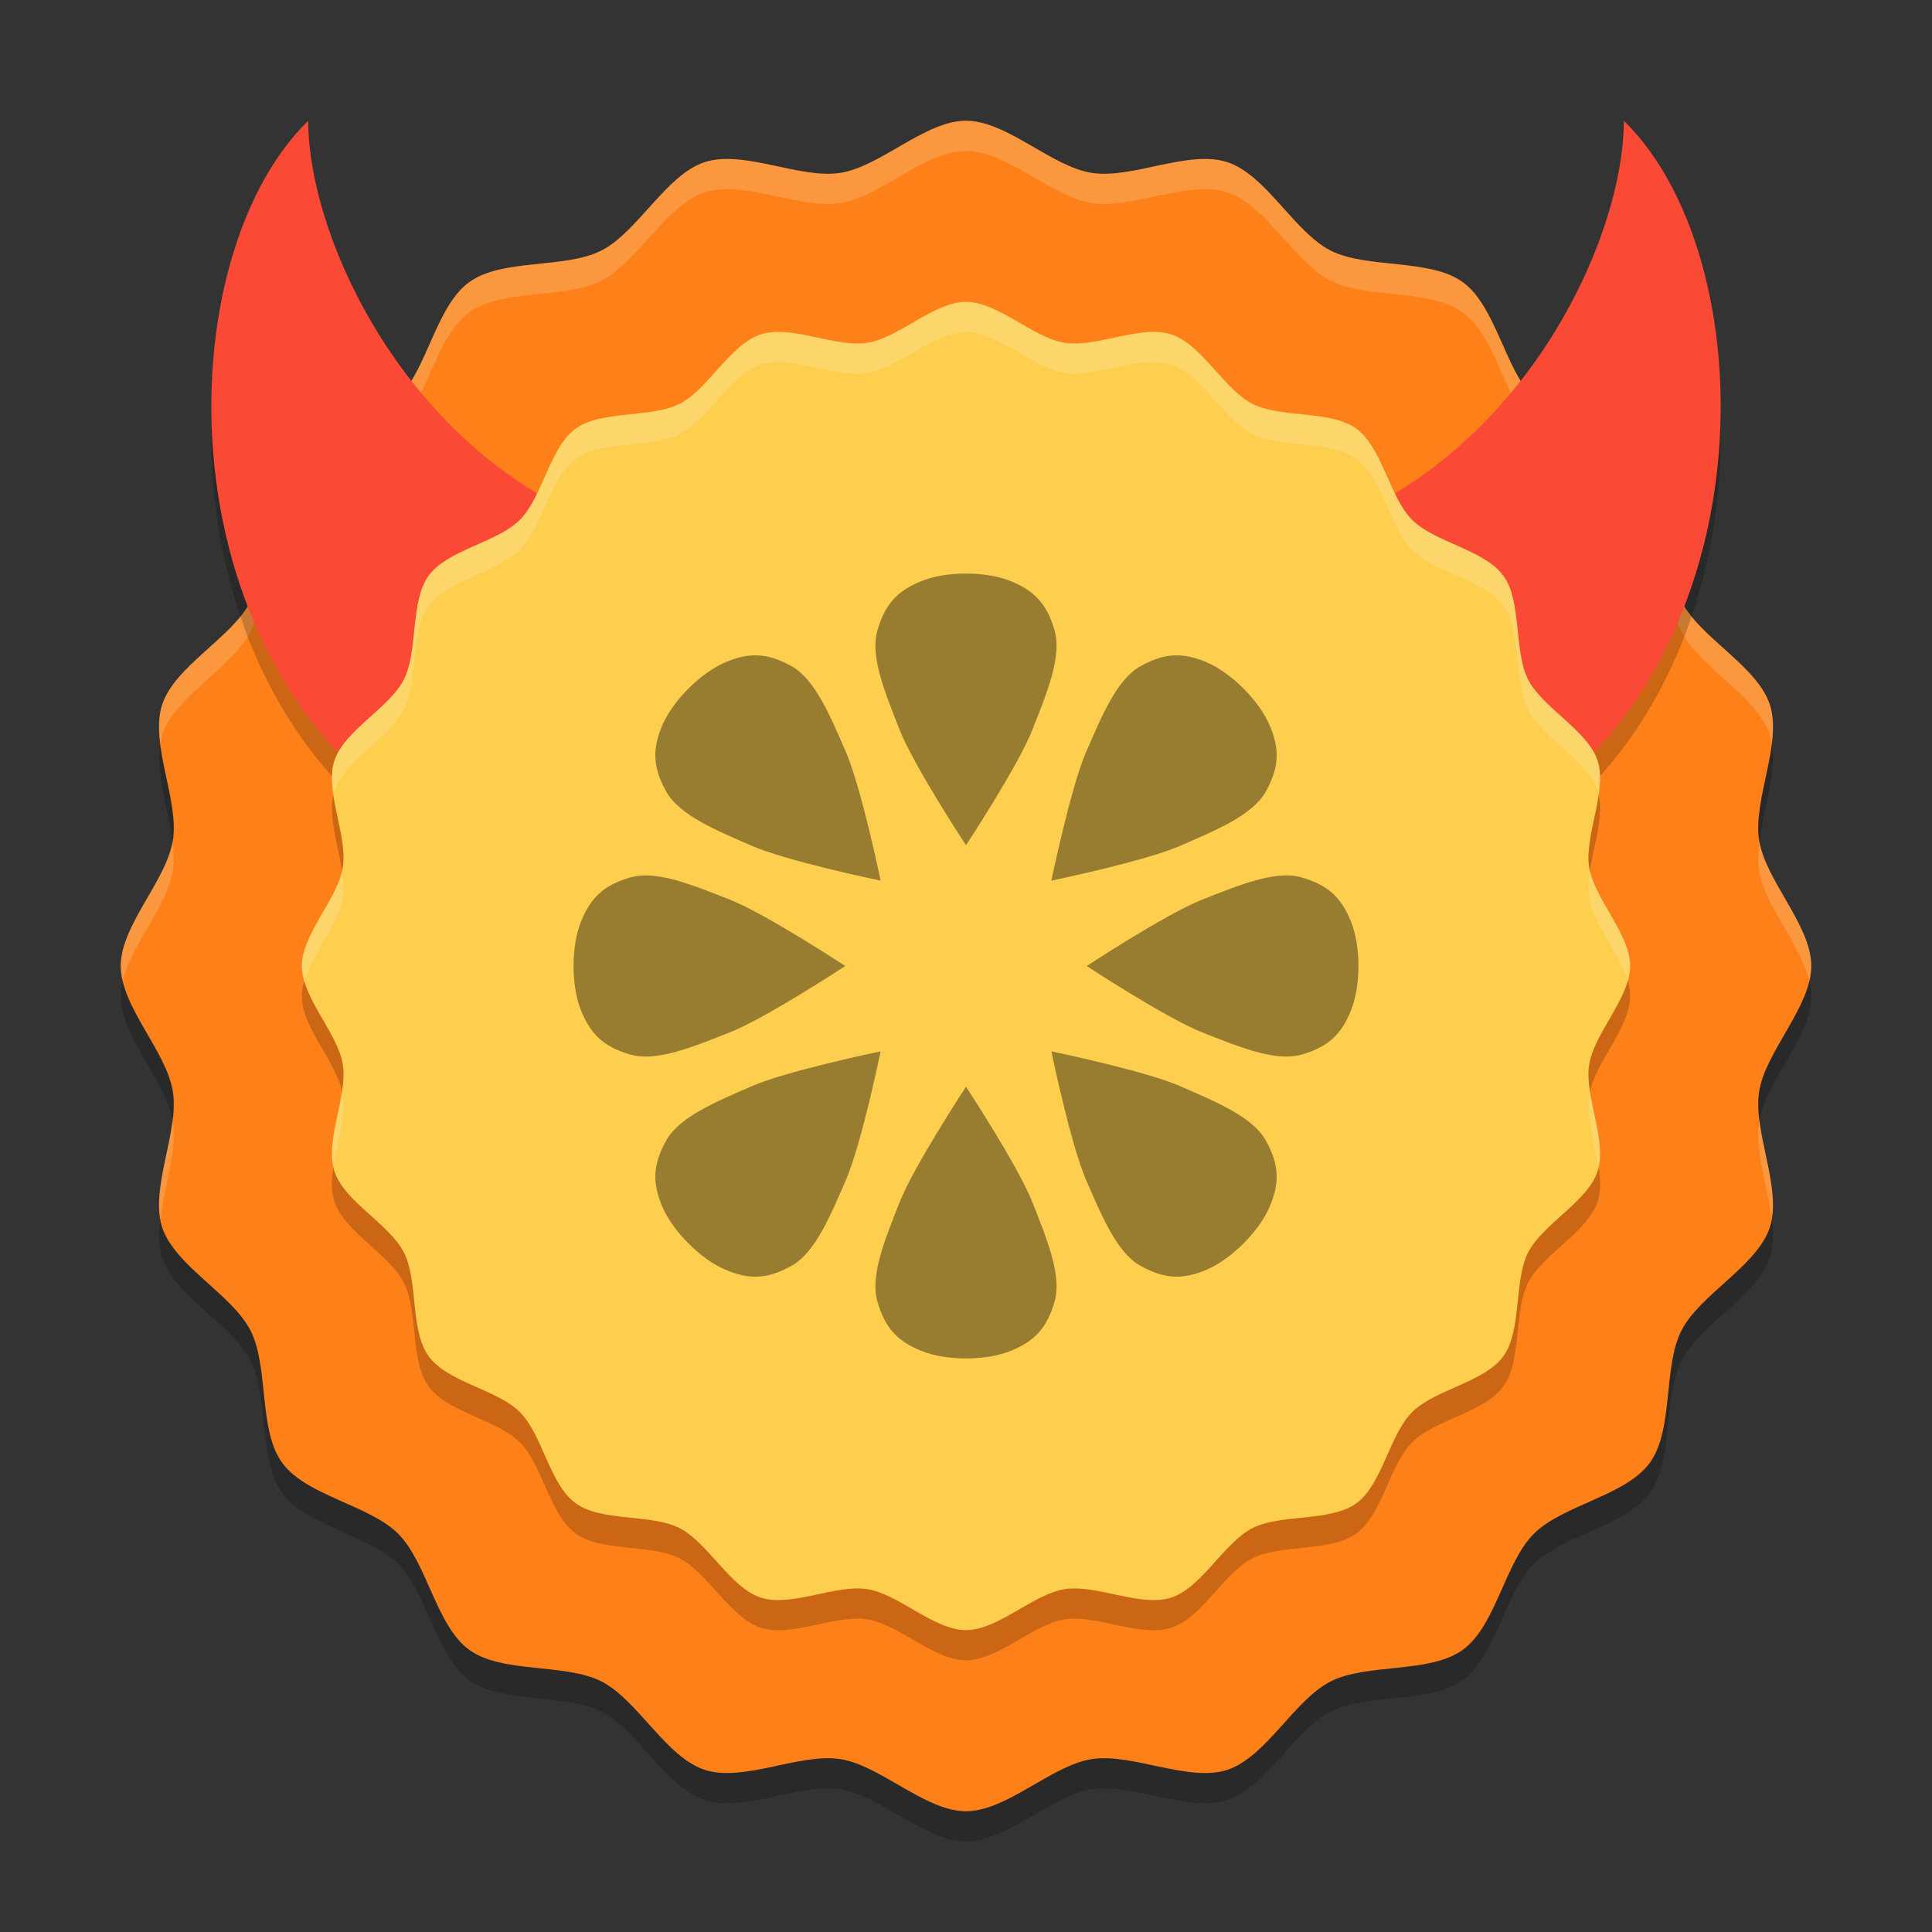 <svg xmlns="http://www.w3.org/2000/svg" width="64" height="64">
    <rect width="100%" height="100%" fill="#333333" stroke="none"/>
    <path d="M32 61c-1.352 0-2.826-1.516-4.161-1.727-1.335-.212-3.206.774-4.491.357-1.286-.418-2.22-2.316-3.424-2.93-1.204-.613-3.288-.253-4.382-1.048-1.093-.794-1.395-2.887-2.351-3.843s-3.049-1.258-3.843-2.351c-.795-1.094-.435-3.178-1.049-4.382-.613-1.204-2.51-2.138-2.929-3.424-.417-1.285.569-3.156.357-4.49C5.516 35.825 4 34.351 4 33c0-1.352 1.516-2.826 1.727-4.161.212-1.335-.774-3.206-.357-4.491.418-1.286 2.316-2.22 2.93-3.424.613-1.204.253-3.288 1.048-4.382.794-1.093 2.887-1.395 3.843-2.351s1.258-3.049 2.351-3.843c1.094-.795 3.178-.435 4.382-1.049 1.204-.613 2.138-2.51 3.424-2.929 1.285-.417 3.156.569 4.49.357C29.175 6.516 30.649 5 32 5c1.352 0 2.826 1.516 4.161 1.727 1.335.212 3.206-.774 4.491-.357 1.286.418 2.22 2.316 3.424 2.93 1.204.613 3.288.253 4.382 1.048 1.093.794 1.395 2.887 2.351 3.843s3.049 1.258 3.843 2.351c.795 1.094.435 3.178 1.049 4.382.613 1.204 2.51 2.138 2.929 3.424.417 1.285-.569 3.156-.357 4.49C58.484 30.175 60 31.649 60 33c0 1.352-1.516 2.826-1.727 4.161-.212 1.335.774 3.206.357 4.491-.418 1.286-2.316 2.22-2.93 3.424-.613 1.204-.253 3.288-1.048 4.382-.794 1.093-2.887 1.395-3.843 2.351s-1.258 3.049-2.351 3.843c-1.094.795-3.178.435-4.382 1.049-1.204.613-2.138 2.51-3.424 2.929-1.285.417-3.156-.569-4.49-.357C34.825 59.484 33.351 61 32 61z" opacity=".2" fill-rule="evenodd"/>
    <path d="M32 60c-1.352 0-2.826-1.516-4.161-1.727-1.335-.212-3.206.774-4.491.357-1.286-.418-2.22-2.316-3.424-2.93-1.204-.613-3.288-.253-4.382-1.048-1.093-.794-1.395-2.887-2.351-3.843s-3.049-1.258-3.843-2.351c-.795-1.094-.435-3.178-1.049-4.382-.613-1.204-2.51-2.138-2.929-3.424-.417-1.285.569-3.156.357-4.49C5.516 34.825 4 33.351 4 32c0-1.352 1.516-2.826 1.727-4.161.212-1.335-.774-3.206-.357-4.491.418-1.286 2.316-2.22 2.93-3.424.613-1.204.253-3.288 1.048-4.382.794-1.093 2.887-1.395 3.843-2.351s1.258-3.049 2.351-3.843c1.094-.795 3.178-.435 4.382-1.049 1.204-.613 2.138-2.51 3.424-2.929 1.285-.417 3.156.569 4.49.357C29.175 5.516 30.649 4 32 4c1.352 0 2.826 1.516 4.161 1.727 1.335.212 3.206-.774 4.491-.357 1.286.418 2.22 2.316 3.424 2.93 1.204.613 3.288.253 4.382 1.048 1.093.794 1.395 2.887 2.351 3.843s3.049 1.258 3.843 2.351c.795 1.094.435 3.178 1.049 4.382.613 1.204 2.51 2.138 2.929 3.424.417 1.285-.569 3.156-.357 4.49C58.484 29.175 60 30.649 60 32c0 1.352-1.516 2.826-1.727 4.161-.212 1.335.774 3.206.357 4.491-.418 1.286-2.316 2.22-2.93 3.424-.613 1.204-.253 3.288-1.048 4.382-.794 1.093-2.887 1.395-3.843 2.351s-1.258 3.049-2.351 3.843c-1.094.795-3.178.435-4.382 1.049-1.204.613-2.138 2.51-3.424 2.929-1.285.417-3.156-.569-4.49-.357C34.825 58.484 33.351 60 32 60z" fill="#FD8019" fill-rule="evenodd"/>
    <path d="M32 4c-1.352 0-2.827 1.515-4.162 1.727-1.335.211-3.205-.774-4.49-.356-1.286.418-2.22 2.314-3.424 2.928-1.204.613-3.288.254-4.381 1.049-1.094.794-1.396 2.888-2.352 3.843-.955.956-3.049 1.258-3.843 2.352-.795 1.093-.436 3.177-1.05 4.38-.613 1.205-2.51 2.14-2.927 3.425-.125.384-.111.827-.055 1.287.017-.097.026-.196.055-.287.418-1.286 2.314-2.22 2.928-3.424.613-1.204.254-3.288 1.049-4.381.794-1.094 2.888-1.396 3.843-2.352.956-.955 1.258-3.049 2.352-3.843 1.093-.795 3.177-.436 4.38-1.05 1.205-.613 2.14-2.51 3.425-2.927 1.285-.418 3.155.567 4.49.356C29.173 6.515 30.648 5 32 5c1.352 0 2.827 1.515 4.162 1.727 1.335.211 3.205-.774 4.49-.356 1.286.418 2.22 2.314 3.424 2.928 1.204.613 3.288.254 4.381 1.049 1.094.794 1.396 2.888 2.352 3.843.955.956 3.049 1.258 3.843 2.352.795 1.093.436 3.177 1.05 4.38.613 1.205 2.51 2.14 2.927 3.425.03.09.038.19.055.287.056-.46.07-.903-.055-1.287-.418-1.286-2.314-2.22-2.928-3.424-.613-1.204-.254-3.288-1.049-4.381-.794-1.094-2.888-1.396-3.843-2.352-.956-.955-1.258-3.049-2.352-3.843-1.093-.795-3.177-.436-4.38-1.05-1.205-.613-2.14-2.51-3.425-2.927-1.285-.418-3.155.567-4.49.356C34.827 5.515 33.352 4 32 4zM5.715 27.88C5.479 29.206 4 30.664 4 32c0 .165.024.332.064.5.289-1.21 1.477-2.49 1.663-3.662.046-.296.03-.62-.012-.957zm52.57 0c-.042.337-.058.662-.012.958.186 1.172 1.374 2.453 1.663 3.662A2.16 2.16 0 0 0 60 32c0-1.337-1.479-2.795-1.715-4.12zm-52.57 9.24c-.136 1.073-.563 2.281-.399 3.245.133-1.076.559-2.267.41-3.203-.002-.014-.009-.029-.011-.043zm52.57 0c-.002.013-.01.028-.012.042-.148.936.278 2.127.41 3.203.165-.964-.262-2.172-.398-3.246z" fill="#F9F5D7" fill-rule="evenodd" opacity=".2"/>
    <path d="M32 55c-1.062 0-2.22-1.191-3.27-1.357-1.048-.166-2.518.608-3.528.28-1.01-.328-1.744-1.819-2.69-2.301-.947-.482-2.584-.2-3.443-.824-.86-.624-1.097-2.269-1.848-3.02-.75-.75-2.395-.988-3.02-1.847-.624-.859-.34-2.496-.823-3.443-.482-.946-1.973-1.68-2.301-2.69-.328-1.01.446-2.48.28-3.529C11.191 35.221 10 34.062 10 33c0-1.062 1.191-2.22 1.357-3.27.166-1.048-.608-2.518-.28-3.528.328-1.01 1.819-1.744 2.301-2.69.482-.947.2-2.584.824-3.443.624-.86 2.269-1.097 3.02-1.848.75-.75.988-2.395 1.847-3.02.859-.624 2.496-.34 3.443-.823.946-.482 1.68-1.973 2.69-2.301 1.01-.328 2.48.446 3.529.28C29.779 12.191 30.938 11 32 11c1.062 0 2.22 1.191 3.27 1.357 1.048.166 2.518-.608 3.528-.28 1.01.328 1.744 1.819 2.69 2.301.947.482 2.584.2 3.443.824.86.624 1.097 2.269 1.848 3.02.75.75 2.395.988 3.02 1.847.624.859.34 2.496.823 3.443.482.946 1.973 1.68 2.301 2.69.328 1.01-.446 2.48-.28 3.529C52.809 30.779 54 31.938 54 33c0 1.062-1.191 2.22-1.357 3.27-.166 1.048.608 2.518.28 3.528-.328 1.01-1.819 1.744-2.301 2.69-.482.947-.2 2.584-.824 3.443-.624.86-2.269 1.097-3.02 1.848-.75.75-.988 2.395-1.847 3.02-.859.624-2.496.34-3.443.823-.946.482-1.68 1.973-2.69 2.301-1.01.328-2.48-.446-3.529-.28C34.221 53.809 33.062 55 32 55z" opacity=".2" fill-rule="evenodd"/>
    <path d="M53.791 5c4.886 4.76 4.886 19.04-4.886 23.8l-9.772-9.52c9.772 0 14.658-9.52 14.658-14.28z" opacity=".2"/>
    <path d="M53.791 4c4.886 4.76 4.886 19.04-4.886 23.8l-9.772-9.52c9.772 0 14.658-9.52 14.658-14.28z" fill="#FA4934"/>
    <path d="M10.21 5c-4.887 4.76-4.887 19.04 4.885 23.8l9.772-9.52C15.095 19.28 10.21 9.76 10.21 5z" opacity=".2"/>
    <path d="M10.21 4c-4.887 4.76-4.887 19.04 4.885 23.8l9.772-9.52C15.095 18.28 10.21 8.76 10.21 4z" fill="#FA4934"/>
    <path d="M32 54c-1.062 0-2.22-1.191-3.27-1.357-1.048-.166-2.518.608-3.528.28-1.01-.328-1.744-1.819-2.69-2.301-.947-.482-2.584-.2-3.443-.824-.86-.624-1.097-2.269-1.848-3.02-.75-.75-2.395-.988-3.02-1.847-.624-.859-.34-2.496-.823-3.443-.482-.946-1.973-1.68-2.301-2.69-.328-1.01.446-2.48.28-3.529C11.191 34.221 10 33.062 10 32c0-1.062 1.191-2.22 1.357-3.27.166-1.048-.608-2.518-.28-3.528.328-1.01 1.819-1.744 2.301-2.69.482-.947.2-2.584.824-3.443.624-.86 2.269-1.097 3.02-1.848.75-.75.988-2.395 1.847-3.02.859-.624 2.496-.34 3.443-.823.946-.482 1.68-1.973 2.69-2.301 1.01-.328 2.48.446 3.529.28C29.779 11.191 30.938 10 32 10c1.062 0 2.22 1.191 3.27 1.357 1.048.166 2.518-.608 3.528-.28 1.01.328 1.744 1.819 2.69 2.301.947.482 2.584.2 3.443.824.86.624 1.097 2.269 1.848 3.02.75.75 2.395.988 3.02 1.847.624.859.34 2.496.823 3.443.482.946 1.973 1.68 2.301 2.69.328 1.01-.446 2.48-.28 3.529C52.809 29.779 54 30.938 54 32c0 1.062-1.191 2.22-1.357 3.27-.166 1.048.608 2.518.28 3.528-.328 1.01-1.819 1.744-2.301 2.69-.482.947-.2 2.584-.824 3.443-.624.86-2.269 1.097-3.02 1.848-.75.75-.988 2.395-1.847 3.02-.859.624-2.496.34-3.443.823-.946.482-1.68 1.973-2.69 2.301-1.01.328-2.48-.446-3.529-.28C34.221 52.809 33.062 54 32 54z" fill="#FECE4F" fill-rule="evenodd"/>
    <path d="M32 28s-1.73-2.631-2.201-3.83c-.471-1.199-.983-2.42-.734-3.283.249-.864.648-1.314 1.468-1.642.82-.327 2.114-.327 2.934 0 .82.328 1.22.778 1.468 1.642.249.864-.263 2.084-.734 3.283C33.731 25.369 32 28 32 28zM32 36s-1.73 2.631-2.201 3.83c-.471 1.199-.983 2.42-.734 3.283.249.864.648 1.314 1.468 1.642.82.327 2.114.327 2.934 0 .82-.328 1.22-.778 1.468-1.642.249-.864-.263-2.084-.734-3.283C33.731 38.631 32 36 32 36zM36 32s2.631-1.73 3.83-2.201c1.199-.471 2.42-.983 3.283-.734.864.249 1.314.648 1.642 1.468.327.82.327 2.114 0 2.934-.328.82-.778 1.22-1.642 1.468-.864.249-2.084-.263-3.283-.734C38.631 33.731 36 32 36 32zM28 32s-2.631-1.73-3.83-2.201c-1.199-.471-2.42-.983-3.283-.734-.864.249-1.314.648-1.642 1.468-.327.82-.327 2.114 0 2.934.328.82.778 1.22 1.642 1.468.864.249 2.084-.263 3.283-.734C25.369 33.731 28 32 28 32zM34.828 34.828s3.084.638 4.265 1.152c1.181.515 2.405 1.016 2.84 1.803.435.786.472 1.387.123 2.198-.348.811-1.264 1.727-2.075 2.075-.811.349-1.412.312-2.198-.123-.787-.435-1.288-1.659-1.803-2.84-.514-1.18-1.152-4.265-1.152-4.265zM29.172 29.172s-.638-3.084-1.152-4.265c-.515-1.181-1.016-2.405-1.803-2.84-.786-.435-1.387-.472-2.198-.123-.811.348-1.727 1.264-2.075 2.075-.349.811-.312 1.412.123 2.198.435.787 1.659 1.288 2.84 1.803 1.18.514 4.265 1.152 4.265 1.152zM29.172 34.828s-3.084.638-4.265 1.152c-1.181.515-2.405 1.016-2.84 1.803-.435.786-.472 1.387-.123 2.198.348.811 1.264 1.727 2.075 2.075.811.349 1.412.312 2.198-.123.787-.435 1.288-1.659 1.803-2.84.514-1.18 1.152-4.265 1.152-4.265zM34.828 29.172s.638-3.084 1.152-4.265c.515-1.181 1.016-2.405 1.803-2.84.786-.435 1.387-.472 2.198-.123.811.348 1.727 1.264 2.075 2.075.349.811.312 1.412-.123 2.198-.435.787-1.659 1.288-2.84 1.803-1.18.514-4.265 1.152-4.265 1.152z" opacity=".4"/>
    <path d="M32 10c-1.062 0-2.22 1.191-3.27 1.357-1.048.167-2.519-.609-3.529-.28-1.01.327-1.743 1.82-2.69 2.302-.946.482-2.583.198-3.443.822-.859.624-1.096 2.269-1.847 3.02-.751.75-2.396.988-3.02 1.847-.624.86-.34 2.497-.822 3.444-.482.946-1.975 1.68-2.303 2.69-.108.332-.081.72-.023 1.12.01-.04.01-.082.023-.12.328-1.01 1.82-1.744 2.303-2.69.482-.947.198-2.584.822-3.444.624-.859 2.269-1.096 3.02-1.847.75-.751.988-2.396 1.847-3.02.86-.624 2.497-.34 3.444-.822.946-.482 1.68-1.975 2.69-2.303 1.01-.328 2.48.448 3.528.281C29.78 12.191 30.938 11 32 11c1.062 0 2.22 1.191 3.27 1.357 1.048.167 2.519-.609 3.529-.28 1.01.327 1.743 1.82 2.69 2.302.946.482 2.583.198 3.443.822.859.624 1.096 2.269 1.847 3.02.751.75 2.396.988 3.02 1.847.624.86.34 2.497.822 3.444.482.946 1.975 1.68 2.303 2.69.012.038.014.08.023.12.058-.4.085-.788-.023-1.12-.328-1.01-1.82-1.744-2.303-2.69-.482-.947-.198-2.584-.822-3.444-.624-.859-2.269-1.096-3.02-1.847-.75-.751-.988-2.396-1.847-3.02-.86-.624-2.497-.34-3.444-.822-.946-.482-1.68-1.975-2.69-2.303-1.01-.328-2.48.448-3.528.281C34.22 11.191 33.062 10 32 10zM11.33 28.836C11.106 29.857 10 30.973 10 32c0 .165.035.332.084.5.267-.919 1.133-1.883 1.273-2.77.044-.274.022-.578-.027-.894zm41.34 0c-.049.316-.07.62-.027.894.14.887 1.006 1.851 1.273 2.77.049-.168.084-.335.084-.5 0-1.027-1.106-2.143-1.33-3.164zm-41.34 7.328c-.13.847-.45 1.783-.277 2.514.118-.817.416-1.705.304-2.408-.005-.035-.02-.071-.027-.106zm41.34 0c-.008.035-.022.07-.027.106-.112.703.186 1.591.304 2.408.173-.731-.147-1.667-.277-2.514z" fill="#F9F5D7" fill-rule="evenodd" opacity=".2"/>
</svg>
